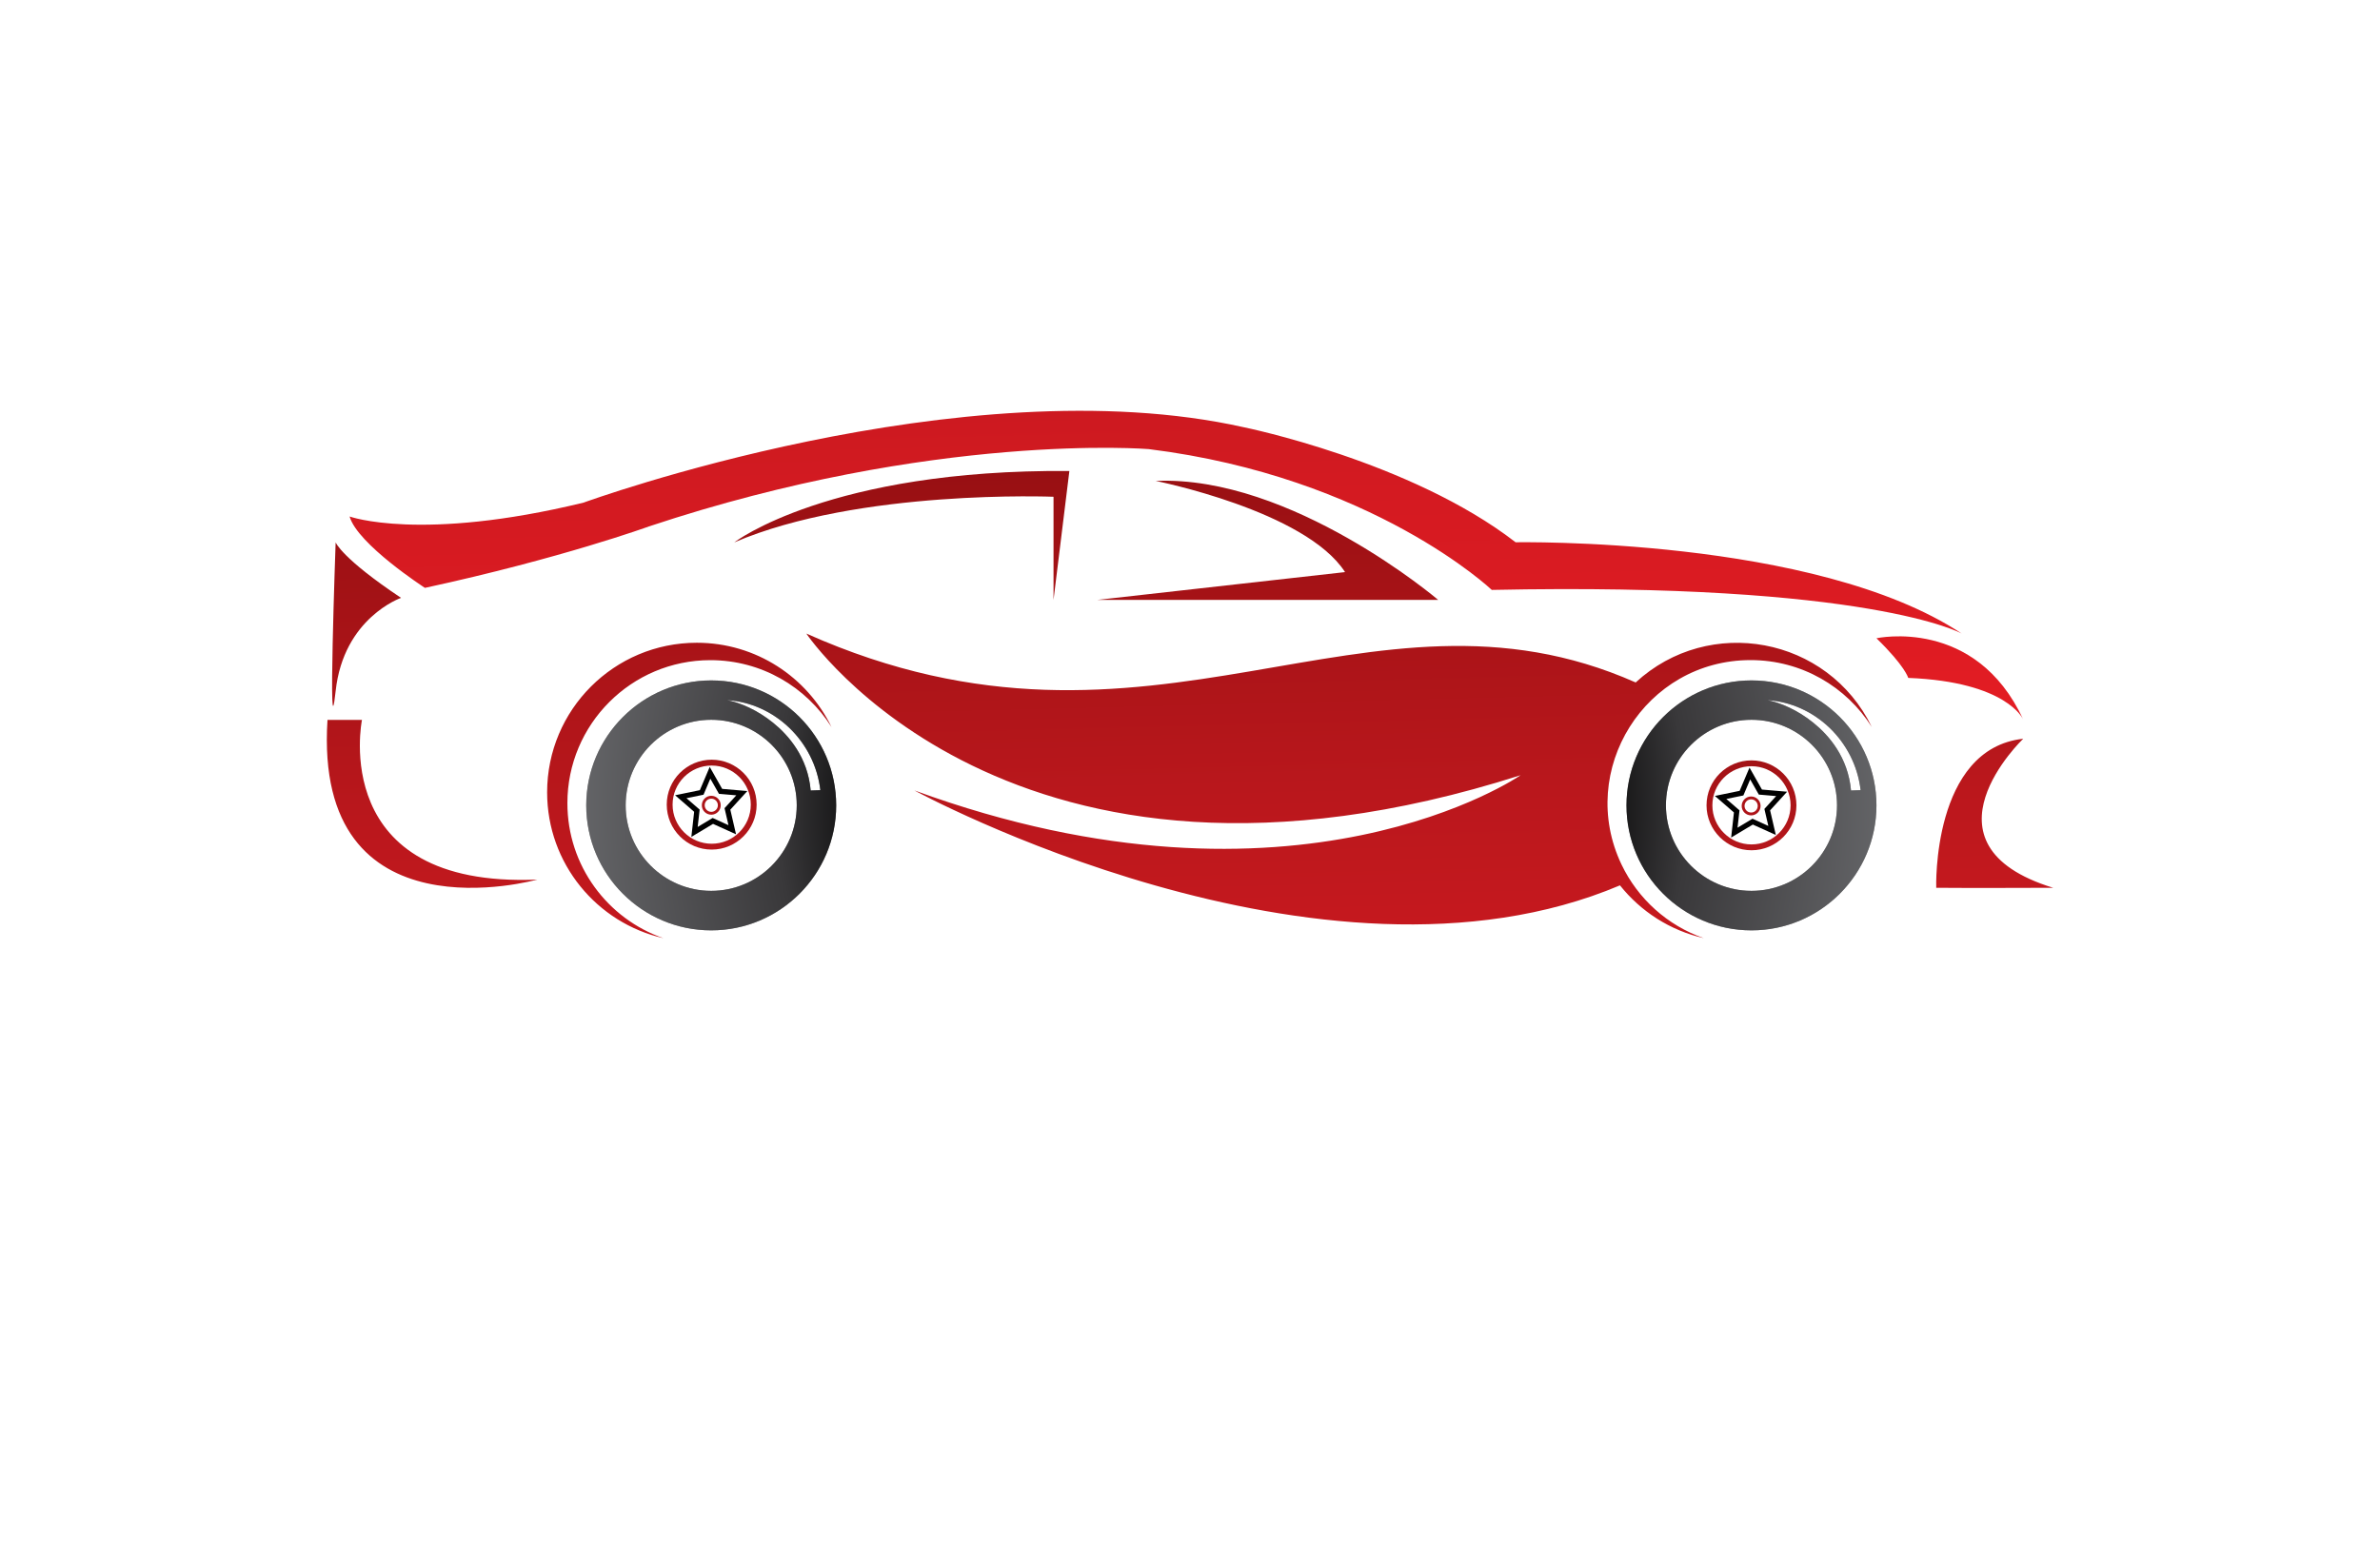 <?xml version="1.0" encoding="utf-8"?>
<!-- Generator: Adobe Illustrator 27.8.1, SVG Export Plug-In . SVG Version: 6.00 Build 0)  -->
<svg version="1.1" xmlns="http://www.w3.org/2000/svg" xmlns:xlink="http://www.w3.org/1999/xlink" x="0px" y="0px"
	 viewBox="0 0 350 230" style="enable-background:new 0 0 350 230;" xml:space="preserve">
<style type="text/css">
	.st0{fill:#003799;}
	.st1{fill:#630000;}
	.st2{fill-rule:evenodd;clip-rule:evenodd;fill:#037FE1;}
	.st3{fill-rule:evenodd;clip-rule:evenodd;}
	.st4{fill-rule:evenodd;clip-rule:evenodd;fill:#562900;}
	.st5{fill-rule:evenodd;clip-rule:evenodd;fill:#00184C;}
	.st6{fill-rule:evenodd;clip-rule:evenodd;fill:#2C2C5B;}
	.st7{fill-rule:evenodd;clip-rule:evenodd;fill:#007C89;}
	.st8{fill:#C97C00;}
	.st9{fill:#7A6B00;}
	.st10{fill-rule:evenodd;clip-rule:evenodd;fill:#022B18;}
	.st11{fill-rule:evenodd;clip-rule:evenodd;fill:#03113F;}
	.st12{fill:#273F02;}
	.st13{fill:url(#SVGID_1_);}
	.st14{fill:#B62126;}
	.st15{fill:#231F20;}
	.st16{fill:#FFFFFF;}
	.st17{fill:#17629D;}
	.st18{fill:#540159;}
	.st19{fill:#66082A;}
	.st20{fill:#005C68;}
	.st21{fill:#E2FFD7;}
	.st22{fill:#FFFFCC;}
	.st23{fill:#ECFFCF;}
	.st24{fill:#F0F9E1;}
	.st25{fill:#F7F7E2;}
	.st26{fill:#F9D6AC;}
	.st27{fill:#E2F7F3;}
	.st28{fill:#FFF7D2;}
	.st29{fill:#563900;}
	.st30{fill:#66BFE6;}
	.st31{fill:url(#SVGID_00000057109842892849010980000009288218965952162692_);}
	.st32{fill:url(#SVGID_00000062170423440233214790000010298616141848660893_);}
	.st33{fill:url(#SVGID_00000137109951264446026510000013580188496272056991_);}
	.st34{fill:url(#SVGID_00000145040845302826557060000002882519472211579560_);}
	.st35{fill:url(#SVGID_00000114063896229214321780000000606430801484217252_);}
	.st36{fill:url(#SVGID_00000075854429709515501040000003034780387670056887_);}
	.st37{fill:#AEAEB6;}
	.st38{fill:url(#SVGID_00000009549753959473619570000012741124641359222679_);}
	.st39{fill:url(#SVGID_00000045597188596088893660000014114075553105079478_);}
	.st40{fill:url(#SVGID_00000163047582568261962830000012353160567461394605_);}
	.st41{fill:url(#SVGID_00000085212193319203988960000011327169201015492491_);}
	.st42{filter:url(#Adobe_OpacityMaskFilter);}
	.st43{filter:url(#Adobe_OpacityMaskFilter_00000056392331224051340700000011707594195074016437_);}
	
		.st44{mask:url(#SVGID_00000161622331843840946770000008570628152024886698_);fill:url(#SVGID_00000130629760922177402000000018131898516767242115_);}
	.st45{fill:url(#SVGID_00000111872931821545320960000003530513868455968169_);}
	.st46{filter:url(#Adobe_OpacityMaskFilter_00000134927863476505403580000007720917250957920191_);}
	.st47{filter:url(#Adobe_OpacityMaskFilter_00000040535851827567440330000011878514974654952126_);}
	
		.st48{mask:url(#SVGID_00000099622039904254154230000017954261194717492920_);fill:url(#SVGID_00000116231023104166335700000011585737200631342252_);}
	.st49{fill:url(#SVGID_00000178899039432479055300000001469965237161726106_);}
	.st50{fill:url(#SVGID_00000060019836075990166420000004011138847914217866_);}
	.st51{fill:url(#SVGID_00000103234256247130904680000008528331089960777605_);}
	.st52{fill:url(#SVGID_00000117643761378607559970000008756448370096706963_);}
	.st53{fill:url(#SVGID_00000116937563336046879570000017148439928847036295_);}
	.st54{fill:url(#SVGID_00000081637645528484151900000003640829658129075875_);}
	.st55{opacity:0.5;fill:url(#SVGID_00000057119460986423588100000001986476866893795469_);enable-background:new    ;}
	.st56{fill:url(#SVGID_00000029016384423686804730000010161485284597878461_);}
	.st57{fill:url(#SVGID_00000145775563858969919800000018241430750173068701_);}
	.st58{fill:url(#SVGID_00000080901422860290592760000003632506642492406912_);}
	.st59{fill:#3E2770;}
	.st60{fill:#010100;}
	.st61{fill:#0E2C31;}
	.st62{fill:url(#SVGID_00000165948920025320140550000017144227187571069368_);}
	.st63{fill:#FEFEFE;}
	.st64{fill:#CF0F0E;}
	.st65{fill:#272525;}
	.st66{fill:#0C4352;}
	.st67{fill:#2CAFB7;}
	.st68{fill:#A38F7E;}
	.st69{fill:#EA0314;}
	.st70{fill:#0E1D33;}
	.st71{fill:url(#SVGID_00000044161648171578510440000008186625127499220415_);}
	.st72{fill:url(#SVGID_00000047771204481992252710000012809873541151574677_);}
	.st73{fill:url(#SVGID_00000049223135817389809430000004313988749724238211_);}
	.st74{fill:#FF0000;}
	.st75{fill-rule:evenodd;clip-rule:evenodd;fill:#FF0202;}
	.st76{fill:none;}
	.st77{fill:#C41111;}
</style>
<g id="Logo1">
</g>
<g id="Logo2">
</g>
<g id="Logo3">
</g>
<g id="Logo4">
</g>
<g id="Logo5">
</g>
<g id="Logo6">
</g>
<g id="Logo7">
</g>
<g id="Logo8">
</g>
<g id="Logo9">
</g>
<g id="Logo10">
</g>
<g id="Logo11">
</g>
<g id="Logo12">
</g>
<g id="Logo13">
</g>
<g id="Logo14">
</g>
<g id="Layer_15">
	<g>
		<linearGradient id="SVGID_1_" gradientUnits="userSpaceOnUse" x1="257.571" y1="177.897" x2="257.571" y2="95.259">
			<stop  offset="0" style="stop-color:#ED1C24"/>
			<stop  offset="0.152" style="stop-color:#E41C23"/>
			<stop  offset="0.365" style="stop-color:#D31A21"/>
			<stop  offset="0.614" style="stop-color:#B9171C"/>
			<stop  offset="0.889" style="stop-color:#970F12"/>
			<stop  offset="1" style="stop-color:#88090C"/>
		</linearGradient>
		<path class="st13" d="M257.57,125.05c-3.64,0-6.61-2.96-6.61-6.61s2.96-6.61,6.61-6.61c3.64,0,6.61,2.96,6.61,6.61
			S261.21,125.05,257.57,125.05z M257.57,112.69c-3.17,0-5.75,2.58-5.75,5.75s2.58,5.75,5.75,5.75c3.17,0,5.75-2.58,5.75-5.75
			S260.74,112.69,257.57,112.69z M257.52,119.92c-0.77,0-1.39-0.62-1.39-1.39s0.62-1.39,1.39-1.39s1.39,0.62,1.39,1.39
			S258.28,119.92,257.52,119.92z M257.52,117.56c-0.53,0-0.97,0.43-0.97,0.97c0,0.53,0.43,0.97,0.97,0.97
			c0.53,0,0.97-0.43,0.97-0.97S258.05,117.56,257.52,117.56z"/>
		<path d="M254.58,123.18l0.41-3.69l-2.8-2.43l3.64-0.75l1.45-3.42l1.83,3.23l3.7,0.32l-2.5,2.74l0.84,3.62l-3.38-1.53
			L254.58,123.18z M253.87,117.5l1.94,1.68l-0.29,2.55l2.2-1.32l2.33,1.06l-0.58-2.5l1.73-1.89l-2.55-0.22l-1.27-2.23l-1,2.36
			L253.87,117.5z"/>
		
			<linearGradient id="SVGID_00000174594455337022966760000016732098055987716260_" gradientUnits="userSpaceOnUse" x1="175.617" y1="136.962" x2="171.095" y2="-43.919">
			<stop  offset="0" style="stop-color:#ED1C24"/>
			<stop  offset="0.152" style="stop-color:#E41C23"/>
			<stop  offset="0.365" style="stop-color:#D31A21"/>
			<stop  offset="0.614" style="stop-color:#B9171C"/>
			<stop  offset="0.889" style="stop-color:#970F12"/>
			<stop  offset="1" style="stop-color:#88090C"/>
		</linearGradient>
		<path style="fill:url(#SVGID_00000174594455337022966760000016732098055987716260_);" d="M288.49,93.18c0,0-13.41-7.58-69.11-6.42
			c0,0-17.5-16.62-50.45-20.71c0,0-31.55-2.59-73.49,11.37c0,0-12.87,4.69-32.95,9.04c0,0-9.92-6.42-11.08-10.5
			c0,0,10.43,3.79,34.41-2.04c0,0,55.73-20.36,97.11-11.08c0,0,24.5,4.96,39.95,16.91C222.87,79.77,266.91,78.89,288.49,93.18z
			 M297.53,105.82c0,0-2.33-5.54-16.91-6.12c0,0-0.43-1.7-4.67-5.83C275.95,93.87,290.53,90.66,297.53,105.82z"/>
		
			<linearGradient id="SVGID_00000052792575197010884530000015160302328448393102_" gradientUnits="userSpaceOnUse" x1="177.639" y1="225.553" x2="173.178" y2="47.108">
			<stop  offset="0" style="stop-color:#ED1C24"/>
			<stop  offset="0.152" style="stop-color:#E41C23"/>
			<stop  offset="0.365" style="stop-color:#D31A21"/>
			<stop  offset="0.614" style="stop-color:#B9171C"/>
			<stop  offset="0.889" style="stop-color:#970F12"/>
			<stop  offset="1" style="stop-color:#88090C"/>
		</linearGradient>
		<path style="fill:url(#SVGID_00000052792575197010884530000015160302328448393102_);" d="M83.44,118.12
			c0-11.61,9.42-21.03,21.03-21.03c7.5,0,14.09,3.93,17.81,9.84c-3.57-7.34-11.09-12.4-19.81-12.4c-12.16,0-22.01,9.85-22.01,22
			c0,10.47,7.31,19.22,17.1,21.45C89.34,135.13,83.44,127.32,83.44,118.12z M58.98,87.93c0,0-8.46,2.92-9.62,13.71
			c-1.17,10.79,0-21.87,0-21.87S50.24,82.1,58.98,87.93z M53.23,105.88c0,0-5.07,24.78,25.78,23.48c0,0-32.95,9.29-30.85-23.48
			H53.23z M161.34,88.23h50.16c0,0-21.58-18.37-41.55-17.5c0,0,22.02,4.37,27.85,13.41L161.34,88.23z M154.93,88.23V73.06
			c0,0-28.58-1.17-46.95,6.71c0,0,14-10.79,49.28-10.5L154.93,88.23z M297.53,108.65c0,0-16.3,15.55,4.41,21.92
			c0,0-13.41,0.05-17.2,0C284.73,130.57,284.11,110.11,297.53,108.65z M240.54,100.37L240.54,100.37
			c-39.66-17.57-70.9,15.6-121.96-7.19c0,0,30.01,44.8,105.04,20.83c0,0-32.87,22.8-89.15,2.24c0,0,59.74,32.58,103.76,13.96l0,0
			c3.06,3.84,7.37,6.64,12.32,7.76c-5.33-1.85-9.68-5.78-12.09-10.82c-6.62-13.87,3.48-30.07,18.99-30.07
			c7.5,0,14.09,3.93,17.81,9.84C268.79,93.61,251.33,90.41,240.54,100.37z"/>
		
			<radialGradient id="SVGID_00000034085632848418321380000012581872842140291217_" cx="181.079" cy="118.444" r="111.573" gradientUnits="userSpaceOnUse">
			<stop  offset="0" style="stop-color:#4D4D4F"/>
			<stop  offset="0.212" style="stop-color:#39383A"/>
			<stop  offset="0.507" style="stop-color:#000000"/>
			<stop  offset="0.631" style="stop-color:#2A2A2B"/>
			<stop  offset="0.846" style="stop-color:#474748"/>
			<stop  offset="1" style="stop-color:#4D4D4F"/>
		</radialGradient>
		<path style="opacity:0.5;fill:url(#SVGID_00000034085632848418321380000012581872842140291217_);enable-background:new    ;" d="
			M257.57,100.07c-10.13,0-18.38,8.24-18.38,18.38s8.24,18.38,18.38,18.38c10.13,0,18.38-8.24,18.38-18.38
			S267.71,100.07,257.57,100.07z M257.57,131.02c-6.94,0-12.58-5.64-12.58-12.58c0-6.94,5.64-12.58,12.58-12.58
			c6.94,0,12.58,5.64,12.58,12.58C270.15,125.38,264.51,131.02,257.57,131.02z M266.65,106.28c-2.28-1.84-4.77-2.92-6.73-3.31
			c6.93,0.44,12.85,6,13.7,13.24l-1.41,0.05C271.77,111.36,268.95,108.13,266.65,106.28z M104.59,100.07
			c-10.13,0-18.38,8.24-18.38,18.38s8.24,18.38,18.38,18.38c10.13,0,18.38-8.24,18.38-18.38S114.72,100.07,104.59,100.07z
			 M104.59,131.02c-6.93,0-12.58-5.64-12.58-12.58c0-6.94,5.64-12.58,12.58-12.58c6.94,0,12.58,5.64,12.58,12.58
			C117.16,125.38,111.52,131.02,104.59,131.02z M113.67,106.28c-2.28-1.84-4.77-2.92-6.73-3.31c6.93,0.44,12.85,6,13.7,13.24
			l-1.42,0.05C118.79,111.36,115.97,108.13,113.67,106.28z"/>
		
			<radialGradient id="SVGID_00000093887166079046891930000016038939012865984400_" cx="181.079" cy="118.444" r="101.999" gradientUnits="userSpaceOnUse">
			<stop  offset="0" style="stop-color:#808285"/>
			<stop  offset="0.081" style="stop-color:#7B7D80"/>
			<stop  offset="0.195" style="stop-color:#6E6F72"/>
			<stop  offset="0.327" style="stop-color:#555658"/>
			<stop  offset="0.473" style="stop-color:#171718"/>
			<stop  offset="0.493" style="stop-color:#000000"/>
			<stop  offset="0.654" style="stop-color:#39383A"/>
			<stop  offset="0.986" style="stop-color:#6B6C6F"/>
			<stop  offset="1" style="stop-color:#6D6E71"/>
		</radialGradient>
		<path style="fill:url(#SVGID_00000093887166079046891930000016038939012865984400_);" d="M257.57,100.07
			c-10.13,0-18.38,8.24-18.38,18.38s8.24,18.38,18.38,18.38c10.13,0,18.38-8.24,18.38-18.38S267.71,100.07,257.57,100.07z
			 M257.57,131.02c-6.94,0-12.58-5.64-12.58-12.58c0-6.94,5.64-12.58,12.58-12.58c6.94,0,12.58,5.64,12.58,12.58
			C270.15,125.38,264.51,131.02,257.57,131.02z M266.65,106.28c-2.28-1.84-4.77-2.92-6.73-3.31c6.93,0.44,12.85,6,13.7,13.24
			l-1.41,0.05C271.77,111.36,268.95,108.13,266.65,106.28z M104.59,100.07c-10.13,0-18.38,8.24-18.38,18.38s8.24,18.38,18.38,18.38
			c10.13,0,18.38-8.24,18.38-18.38S114.72,100.07,104.59,100.07z M104.59,131.02c-6.93,0-12.58-5.64-12.58-12.58
			c0-6.94,5.64-12.58,12.58-12.58c6.94,0,12.58,5.64,12.58,12.58C117.16,125.38,111.52,131.02,104.59,131.02z M113.67,106.28
			c-2.28-1.84-4.77-2.92-6.73-3.31c6.93,0.44,12.85,6,13.7,13.24l-1.42,0.05C118.79,111.36,115.97,108.13,113.67,106.28z"/>
		<g>
			
				<linearGradient id="SVGID_00000004536612863956349750000008923045124669723264_" gradientUnits="userSpaceOnUse" x1="104.658" y1="177.79" x2="104.658" y2="95.157">
				<stop  offset="0" style="stop-color:#ED1C24"/>
				<stop  offset="0.152" style="stop-color:#E41C23"/>
				<stop  offset="0.365" style="stop-color:#D31A21"/>
				<stop  offset="0.614" style="stop-color:#B9171C"/>
				<stop  offset="0.889" style="stop-color:#970F12"/>
				<stop  offset="1" style="stop-color:#88090C"/>
			</linearGradient>
			<path style="fill:url(#SVGID_00000004536612863956349750000008923045124669723264_);" d="M104.66,124.95
				c-3.64,0-6.61-2.96-6.61-6.61c0-3.64,2.96-6.61,6.61-6.61c3.64,0,6.61,2.96,6.61,6.61C111.27,121.98,108.3,124.95,104.66,124.95z
				 M104.66,112.59c-3.17,0-5.75,2.58-5.75,5.75c0,3.17,2.58,5.75,5.75,5.75s5.75-2.58,5.75-5.75
				C110.41,115.17,107.83,112.59,104.66,112.59z M104.6,119.82c-0.77,0-1.39-0.62-1.39-1.39c0-0.77,0.62-1.39,1.39-1.39
				s1.39,0.62,1.39,1.39C106,119.19,105.37,119.82,104.6,119.82z M104.6,117.46c-0.53,0-0.97,0.43-0.97,0.97
				c0,0.53,0.43,0.97,0.97,0.97c0.53,0,0.97-0.43,0.97-0.97C105.57,117.89,105.13,117.46,104.6,117.46z"/>
			<path d="M101.67,123.08l0.41-3.69l-2.8-2.43l3.64-0.75l1.45-3.42l1.83,3.23l3.7,0.32l-2.5,2.74l0.84,3.62l-3.38-1.53
				L101.67,123.08z M100.95,117.39l1.94,1.68l-0.29,2.55l2.2-1.32l2.33,1.06l-0.58-2.5l1.73-1.89l-2.55-0.22l-1.27-2.23l-1,2.36
				L100.95,117.39z"/>
		</g>
	</g>
</g>
</svg>
